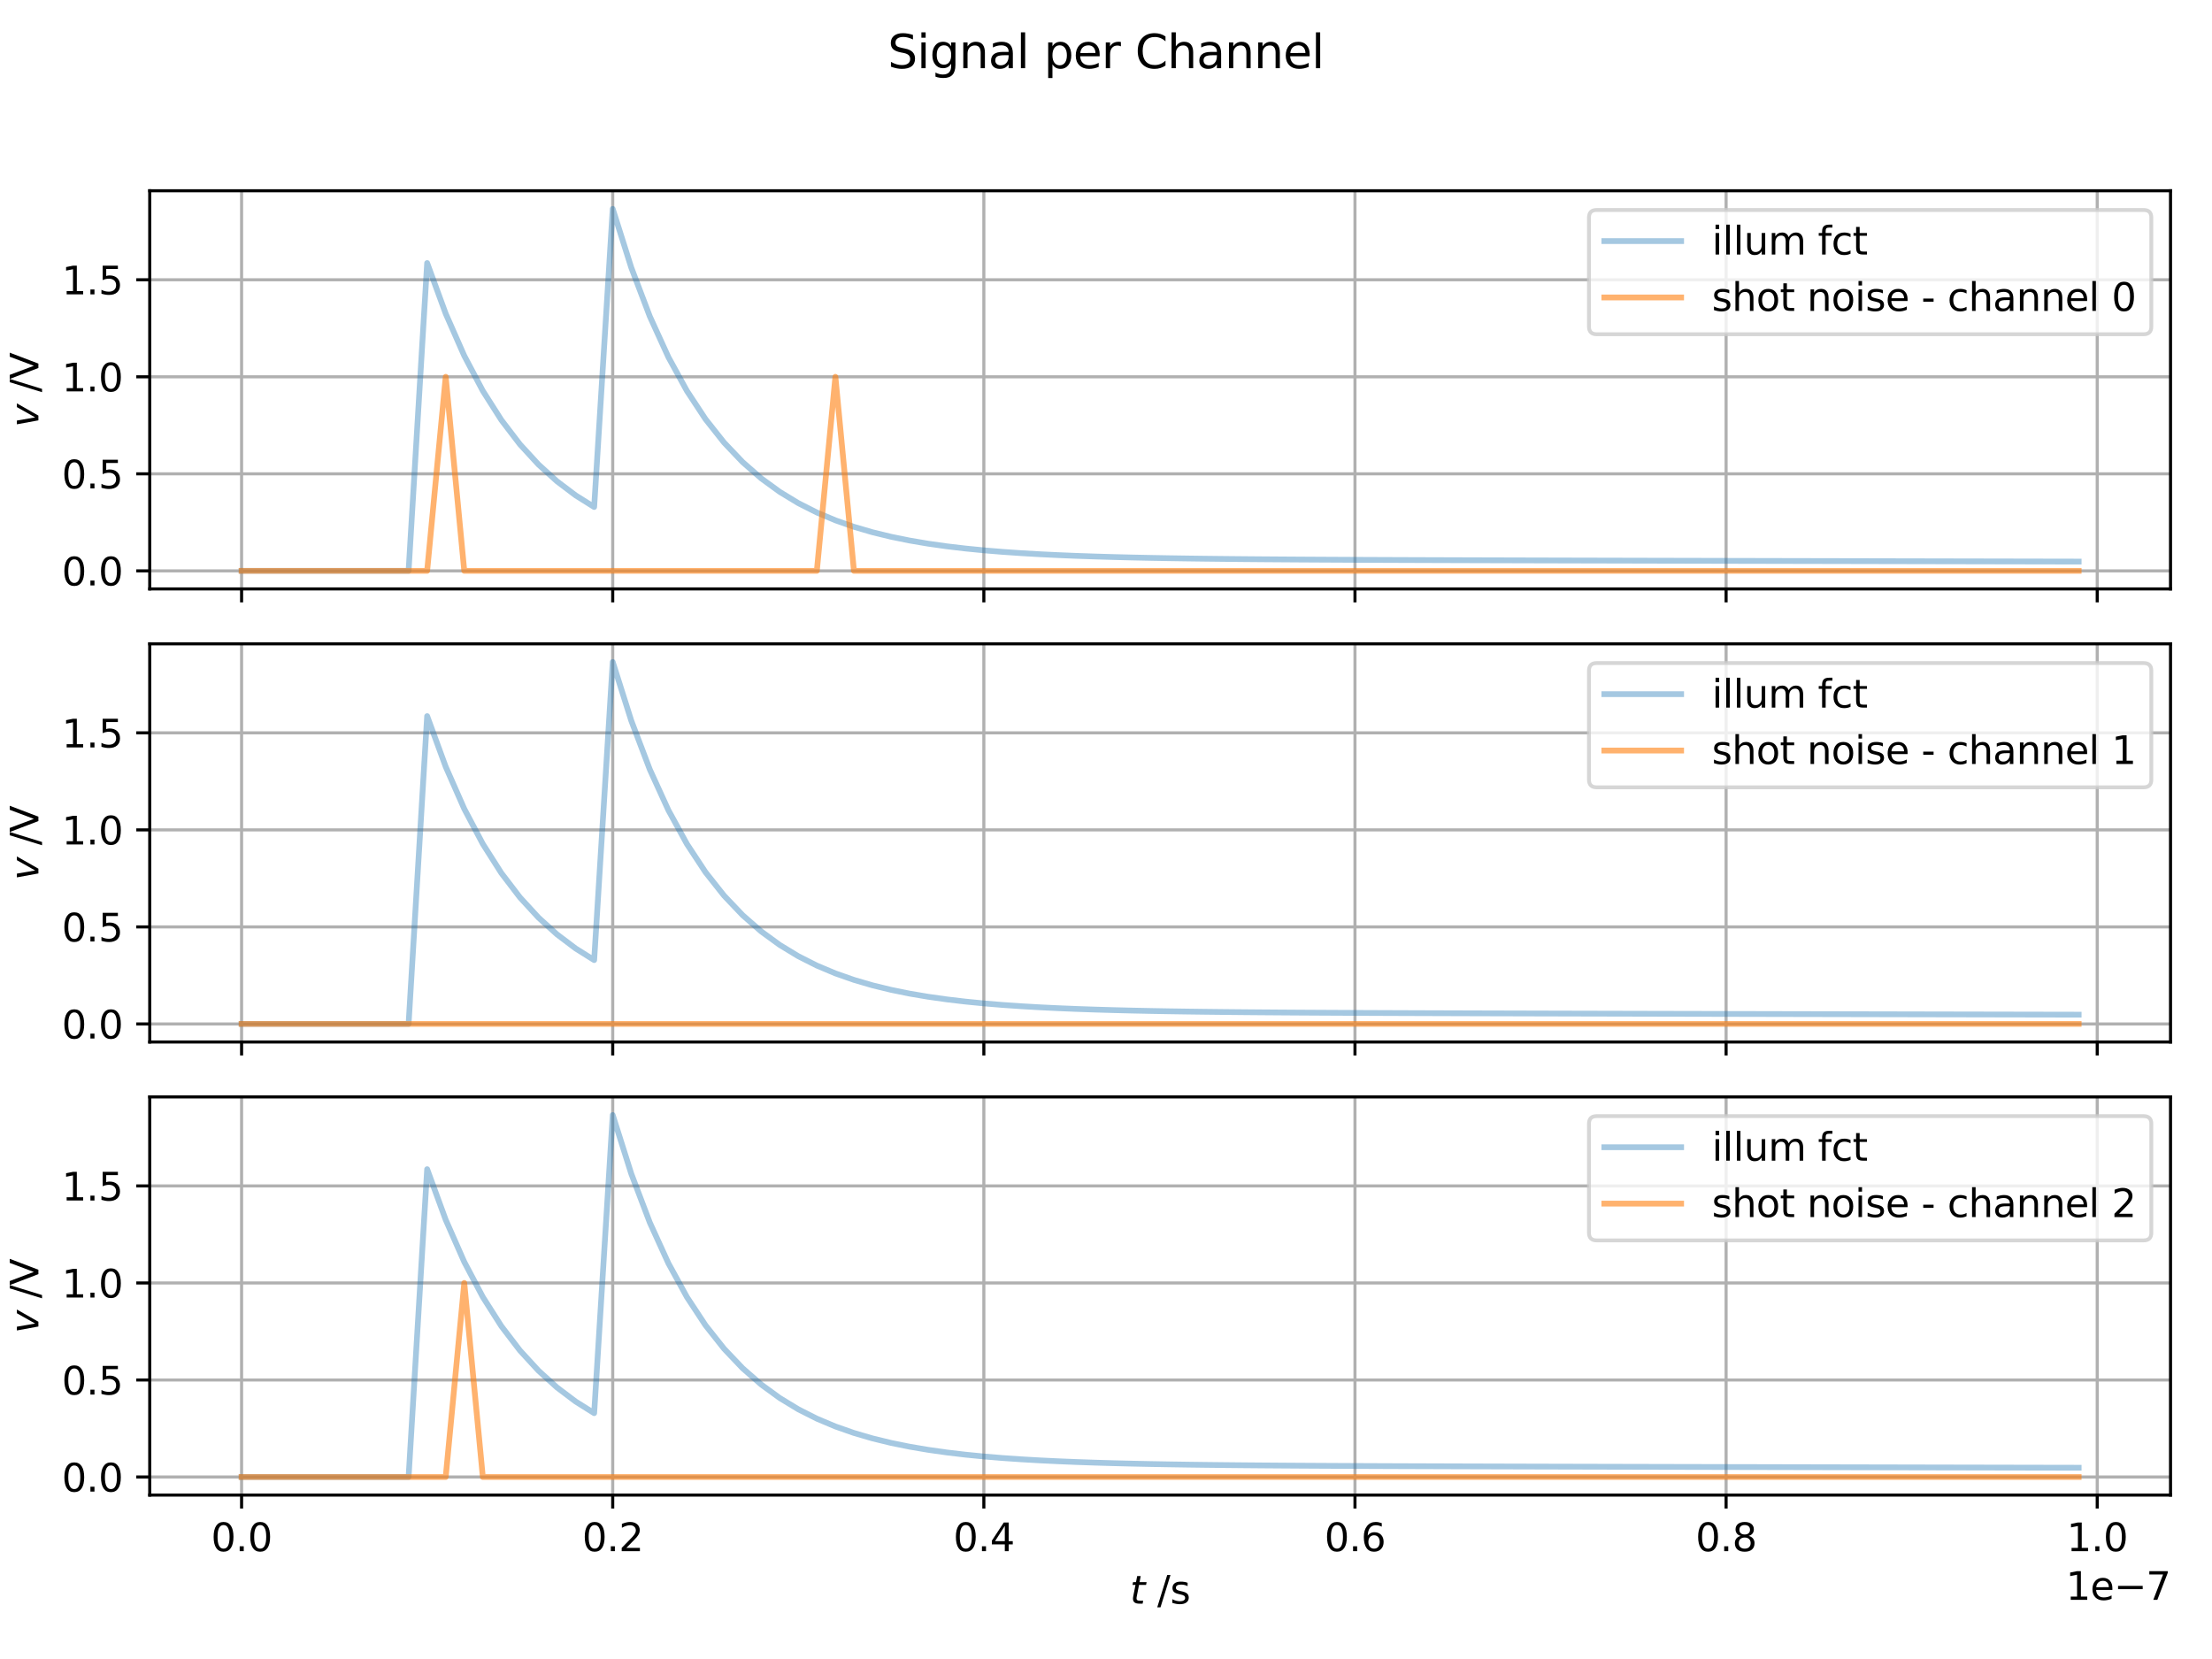 <?xml version="1.0" encoding="utf-8" standalone="no"?>
<!DOCTYPE svg PUBLIC "-//W3C//DTD SVG 1.1//EN"
  "http://www.w3.org/Graphics/SVG/1.1/DTD/svg11.dtd">
<svg xmlns:xlink="http://www.w3.org/1999/xlink" width="576pt" height="432pt" viewBox="0 0 576 432" xmlns="http://www.w3.org/2000/svg" version="1.1">
 <defs>
  <style type="text/css">*{stroke-linejoin: round; stroke-linecap: butt}</style>
 </defs>
 <g id="figure_1">
  <g id="patch_1">
   <path d="M 0 432 
L 576 432 
L 576 0 
L 0 0 
z
" style="fill: #ffffff"/>
  </g>
  <g id="axes_1">
   <g id="patch_2">
    <path d="M 38.99 153.36 
L 565.2 153.36 
L 565.2 49.68 
L 38.99 49.68 
z
" style="fill: #ffffff"/>
   </g>
   <g id="matplotlib.axis_1">
    <g id="xtick_1">
     <g id="line2d_1">
      <path d="M 62.909 153.36 
L 62.909 49.68 
" clip-path="url(#p14748fa3f5)" style="fill: none; stroke: #b0b0b0; stroke-width: 0.8; stroke-linecap: square"/>
     </g>
     <g id="line2d_2">
      <defs>
       <path id="m799979e252" d="M 0 0 
L 0 3.5 
" style="stroke: #000000; stroke-width: 0.8"/>
      </defs>
      <g>
       <use xlink:href="#m799979e252" x="62.909" y="153.36" style="stroke: #000000; stroke-width: 0.8"/>
      </g>
     </g>
    </g>
    <g id="xtick_2">
     <g id="line2d_3">
      <path d="M 159.55 153.36 
L 159.55 49.68 
" clip-path="url(#p14748fa3f5)" style="fill: none; stroke: #b0b0b0; stroke-width: 0.8; stroke-linecap: square"/>
     </g>
     <g id="line2d_4">
      <g>
       <use xlink:href="#m799979e252" x="159.55" y="153.36" style="stroke: #000000; stroke-width: 0.8"/>
      </g>
     </g>
    </g>
    <g id="xtick_3">
     <g id="line2d_5">
      <path d="M 256.191 153.36 
L 256.191 49.68 
" clip-path="url(#p14748fa3f5)" style="fill: none; stroke: #b0b0b0; stroke-width: 0.8; stroke-linecap: square"/>
     </g>
     <g id="line2d_6">
      <g>
       <use xlink:href="#m799979e252" x="256.191" y="153.36" style="stroke: #000000; stroke-width: 0.8"/>
      </g>
     </g>
    </g>
    <g id="xtick_4">
     <g id="line2d_7">
      <path d="M 352.832 153.36 
L 352.832 49.68 
" clip-path="url(#p14748fa3f5)" style="fill: none; stroke: #b0b0b0; stroke-width: 0.8; stroke-linecap: square"/>
     </g>
     <g id="line2d_8">
      <g>
       <use xlink:href="#m799979e252" x="352.832" y="153.36" style="stroke: #000000; stroke-width: 0.8"/>
      </g>
     </g>
    </g>
    <g id="xtick_5">
     <g id="line2d_9">
      <path d="M 449.472 153.36 
L 449.472 49.68 
" clip-path="url(#p14748fa3f5)" style="fill: none; stroke: #b0b0b0; stroke-width: 0.8; stroke-linecap: square"/>
     </g>
     <g id="line2d_10">
      <g>
       <use xlink:href="#m799979e252" x="449.472" y="153.36" style="stroke: #000000; stroke-width: 0.8"/>
      </g>
     </g>
    </g>
    <g id="xtick_6">
     <g id="line2d_11">
      <path d="M 546.113 153.36 
L 546.113 49.68 
" clip-path="url(#p14748fa3f5)" style="fill: none; stroke: #b0b0b0; stroke-width: 0.8; stroke-linecap: square"/>
     </g>
     <g id="line2d_12">
      <g>
       <use xlink:href="#m799979e252" x="546.113" y="153.36" style="stroke: #000000; stroke-width: 0.8"/>
      </g>
     </g>
    </g>
   </g>
   <g id="matplotlib.axis_2">
    <g id="ytick_1">
     <g id="line2d_13">
      <path d="M 38.99 148.647 
L 565.2 148.647 
" clip-path="url(#p14748fa3f5)" style="fill: none; stroke: #b0b0b0; stroke-width: 0.8; stroke-linecap: square"/>
     </g>
     <g id="line2d_14">
      <defs>
       <path id="m26597b02de" d="M 0 0 
L -3.5 0 
" style="stroke: #000000; stroke-width: 0.8"/>
      </defs>
      <g>
       <use xlink:href="#m26597b02de" x="38.99" y="148.647" style="stroke: #000000; stroke-width: 0.8"/>
      </g>
     </g>
     <g id="text_1">
      <!-- 0.0 -->
      <g transform="translate(16.087 152.446) scale(0.1 -0.1)">
       <defs>
        <path id="DejaVuSans-30" d="M 2034 4250 
Q 1547 4250 1301 3770 
Q 1056 3291 1056 2328 
Q 1056 1369 1301 889 
Q 1547 409 2034 409 
Q 2525 409 2770 889 
Q 3016 1369 3016 2328 
Q 3016 3291 2770 3770 
Q 2525 4250 2034 4250 
z
M 2034 4750 
Q 2819 4750 3233 4129 
Q 3647 3509 3647 2328 
Q 3647 1150 3233 529 
Q 2819 -91 2034 -91 
Q 1250 -91 836 529 
Q 422 1150 422 2328 
Q 422 3509 836 4129 
Q 1250 4750 2034 4750 
z
" transform="scale(0.016)"/>
        <path id="DejaVuSans-2e" d="M 684 794 
L 1344 794 
L 1344 0 
L 684 0 
L 684 794 
z
" transform="scale(0.016)"/>
       </defs>
       <use xlink:href="#DejaVuSans-30"/>
       <use xlink:href="#DejaVuSans-2e" x="63.623"/>
       <use xlink:href="#DejaVuSans-30" x="95.41"/>
      </g>
     </g>
    </g>
    <g id="ytick_2">
     <g id="line2d_15">
      <path d="M 38.99 123.383 
L 565.2 123.383 
" clip-path="url(#p14748fa3f5)" style="fill: none; stroke: #b0b0b0; stroke-width: 0.8; stroke-linecap: square"/>
     </g>
     <g id="line2d_16">
      <g>
       <use xlink:href="#m26597b02de" x="38.99" y="123.383" style="stroke: #000000; stroke-width: 0.8"/>
      </g>
     </g>
     <g id="text_2">
      <!-- 0.5 -->
      <g transform="translate(16.087 127.182) scale(0.1 -0.1)">
       <defs>
        <path id="DejaVuSans-35" d="M 691 4666 
L 3169 4666 
L 3169 4134 
L 1269 4134 
L 1269 2991 
Q 1406 3038 1543 3061 
Q 1681 3084 1819 3084 
Q 2600 3084 3056 2656 
Q 3513 2228 3513 1497 
Q 3513 744 3044 326 
Q 2575 -91 1722 -91 
Q 1428 -91 1123 -41 
Q 819 9 494 109 
L 494 744 
Q 775 591 1075 516 
Q 1375 441 1709 441 
Q 2250 441 2565 725 
Q 2881 1009 2881 1497 
Q 2881 1984 2565 2268 
Q 2250 2553 1709 2553 
Q 1456 2553 1204 2497 
Q 953 2441 691 2322 
L 691 4666 
z
" transform="scale(0.016)"/>
       </defs>
       <use xlink:href="#DejaVuSans-30"/>
       <use xlink:href="#DejaVuSans-2e" x="63.623"/>
       <use xlink:href="#DejaVuSans-35" x="95.41"/>
      </g>
     </g>
    </g>
    <g id="ytick_3">
     <g id="line2d_17">
      <path d="M 38.99 98.118 
L 565.2 98.118 
" clip-path="url(#p14748fa3f5)" style="fill: none; stroke: #b0b0b0; stroke-width: 0.8; stroke-linecap: square"/>
     </g>
     <g id="line2d_18">
      <g>
       <use xlink:href="#m26597b02de" x="38.99" y="98.118" style="stroke: #000000; stroke-width: 0.8"/>
      </g>
     </g>
     <g id="text_3">
      <!-- 1.0 -->
      <g transform="translate(16.087 101.917) scale(0.1 -0.1)">
       <defs>
        <path id="DejaVuSans-31" d="M 794 531 
L 1825 531 
L 1825 4091 
L 703 3866 
L 703 4441 
L 1819 4666 
L 2450 4666 
L 2450 531 
L 3481 531 
L 3481 0 
L 794 0 
L 794 531 
z
" transform="scale(0.016)"/>
       </defs>
       <use xlink:href="#DejaVuSans-31"/>
       <use xlink:href="#DejaVuSans-2e" x="63.623"/>
       <use xlink:href="#DejaVuSans-30" x="95.41"/>
      </g>
     </g>
    </g>
    <g id="ytick_4">
     <g id="line2d_19">
      <path d="M 38.99 72.853 
L 565.2 72.853 
" clip-path="url(#p14748fa3f5)" style="fill: none; stroke: #b0b0b0; stroke-width: 0.8; stroke-linecap: square"/>
     </g>
     <g id="line2d_20">
      <g>
       <use xlink:href="#m26597b02de" x="38.99" y="72.853" style="stroke: #000000; stroke-width: 0.8"/>
      </g>
     </g>
     <g id="text_4">
      <!-- 1.5 -->
      <g transform="translate(16.087 76.652) scale(0.1 -0.1)">
       <use xlink:href="#DejaVuSans-31"/>
       <use xlink:href="#DejaVuSans-2e" x="63.623"/>
       <use xlink:href="#DejaVuSans-35" x="95.41"/>
      </g>
     </g>
    </g>
    <g id="text_5">
     <!-- $v$ /V -->
     <g transform="translate(10.007 111.22) rotate(-90) scale(0.1 -0.1)">
      <defs>
       <path id="DejaVuSans-Oblique-76" d="M 459 3500 
L 1069 3500 
L 1581 525 
L 3256 3500 
L 3866 3500 
L 1875 0 
L 1100 0 
L 459 3500 
z
" transform="scale(0.016)"/>
       <path id="DejaVuSans-20" transform="scale(0.016)"/>
       <path id="DejaVuSans-2f" d="M 1625 4666 
L 2156 4666 
L 531 -594 
L 0 -594 
L 1625 4666 
z
" transform="scale(0.016)"/>
       <path id="DejaVuSans-56" d="M 1831 0 
L 50 4666 
L 709 4666 
L 2188 738 
L 3669 4666 
L 4325 4666 
L 2547 0 
L 1831 0 
z
" transform="scale(0.016)"/>
      </defs>
      <use xlink:href="#DejaVuSans-Oblique-76" transform="translate(0 0.094)"/>
      <use xlink:href="#DejaVuSans-20" transform="translate(59.18 0.094)"/>
      <use xlink:href="#DejaVuSans-2f" transform="translate(90.967 0.094)"/>
      <use xlink:href="#DejaVuSans-56" transform="translate(124.658 0.094)"/>
     </g>
    </g>
   </g>
   <g id="line2d_21">
    <path d="M 62.909 148.647 
L 67.741 148.647 
L 72.573 148.647 
L 77.405 148.647 
L 82.237 148.647 
L 87.069 148.647 
L 91.901 148.647 
L 96.733 148.647 
L 101.565 148.647 
L 106.397 148.647 
L 111.229 68.491 
L 116.061 81.676 
L 120.893 92.647 
L 125.725 101.778 
L 130.557 109.376 
L 135.389 115.7 
L 140.221 120.962 
L 145.053 125.342 
L 149.885 128.988 
L 154.718 132.023 
L 159.55 54.393 
L 164.382 69.68 
L 169.214 82.403 
L 174.046 92.991 
L 178.878 101.803 
L 183.71 109.138 
L 188.542 115.243 
L 193.374 120.325 
L 198.206 124.556 
L 203.038 128.078 
L 207.87 131.011 
L 212.702 133.454 
L 217.534 135.488 
L 222.366 137.183 
L 227.198 138.596 
L 232.03 139.773 
L 236.862 140.754 
L 241.694 141.573 
L 246.526 142.256 
L 251.358 142.826 
L 256.191 143.303 
L 261.023 143.702 
L 265.855 144.035 
L 270.687 144.315 
L 275.519 144.549 
L 280.351 144.746 
L 285.183 144.912 
L 290.015 145.052 
L 294.847 145.171 
L 299.679 145.271 
L 304.511 145.356 
L 309.343 145.429 
L 314.175 145.492 
L 319.007 145.546 
L 323.839 145.593 
L 328.671 145.634 
L 333.503 145.669 
L 338.335 145.701 
L 343.167 145.729 
L 347.999 145.754 
L 352.832 145.777 
L 357.664 145.798 
L 362.496 145.817 
L 367.328 145.835 
L 372.16 145.851 
L 376.992 145.867 
L 381.824 145.882 
L 386.656 145.896 
L 391.488 145.909 
L 396.32 145.922 
L 401.152 145.935 
L 405.984 145.947 
L 410.816 145.959 
L 415.648 145.97 
L 420.48 145.982 
L 425.312 145.993 
L 430.144 146.004 
L 434.976 146.015 
L 439.808 146.025 
L 444.64 146.036 
L 449.472 146.047 
L 454.305 146.057 
L 459.137 146.067 
L 463.969 146.078 
L 468.801 146.088 
L 473.633 146.098 
L 478.465 146.108 
L 483.297 146.118 
L 488.129 146.128 
L 492.961 146.138 
L 497.793 146.148 
L 502.625 146.158 
L 507.457 146.168 
L 512.289 146.177 
L 517.121 146.187 
L 521.953 146.197 
L 526.785 146.206 
L 531.617 146.216 
L 536.449 146.225 
L 541.281 146.235 
" clip-path="url(#p14748fa3f5)" style="fill: none; stroke: #1f77b4; stroke-opacity: 0.4; stroke-width: 1.5; stroke-linecap: square"/>
   </g>
   <g id="line2d_22">
    <path d="M 62.909 148.647 
L 67.741 148.647 
L 72.573 148.647 
L 77.405 148.647 
L 82.237 148.647 
L 87.069 148.647 
L 91.901 148.647 
L 96.733 148.647 
L 101.565 148.647 
L 106.397 148.647 
L 111.229 148.647 
L 116.061 98.118 
L 120.893 148.647 
L 125.725 148.647 
L 130.557 148.647 
L 135.389 148.647 
L 140.221 148.647 
L 145.053 148.647 
L 149.885 148.647 
L 154.718 148.647 
L 159.55 148.647 
L 164.382 148.647 
L 169.214 148.647 
L 174.046 148.647 
L 178.878 148.647 
L 183.71 148.647 
L 188.542 148.647 
L 193.374 148.647 
L 198.206 148.647 
L 203.038 148.647 
L 207.87 148.647 
L 212.702 148.647 
L 217.534 98.118 
L 222.366 148.647 
L 227.198 148.647 
L 232.03 148.647 
L 236.862 148.647 
L 241.694 148.647 
L 246.526 148.647 
L 251.358 148.647 
L 256.191 148.647 
L 261.023 148.647 
L 265.855 148.647 
L 270.687 148.647 
L 275.519 148.647 
L 280.351 148.647 
L 285.183 148.647 
L 290.015 148.647 
L 294.847 148.647 
L 299.679 148.647 
L 304.511 148.647 
L 309.343 148.647 
L 314.175 148.647 
L 319.007 148.647 
L 323.839 148.647 
L 328.671 148.647 
L 333.503 148.647 
L 338.335 148.647 
L 343.167 148.647 
L 347.999 148.647 
L 352.832 148.647 
L 357.664 148.647 
L 362.496 148.647 
L 367.328 148.647 
L 372.16 148.647 
L 376.992 148.647 
L 381.824 148.647 
L 386.656 148.647 
L 391.488 148.647 
L 396.32 148.647 
L 401.152 148.647 
L 405.984 148.647 
L 410.816 148.647 
L 415.648 148.647 
L 420.48 148.647 
L 425.312 148.647 
L 430.144 148.647 
L 434.976 148.647 
L 439.808 148.647 
L 444.64 148.647 
L 449.472 148.647 
L 454.305 148.647 
L 459.137 148.647 
L 463.969 148.647 
L 468.801 148.647 
L 473.633 148.647 
L 478.465 148.647 
L 483.297 148.647 
L 488.129 148.647 
L 492.961 148.647 
L 497.793 148.647 
L 502.625 148.647 
L 507.457 148.647 
L 512.289 148.647 
L 517.121 148.647 
L 521.953 148.647 
L 526.785 148.647 
L 531.617 148.647 
L 536.449 148.647 
L 541.281 148.647 
" clip-path="url(#p14748fa3f5)" style="fill: none; stroke: #ff7f0e; stroke-opacity: 0.6; stroke-width: 1.5; stroke-linecap: square"/>
   </g>
   <g id="patch_3">
    <path d="M 38.99 153.36 
L 38.99 49.68 
" style="fill: none; stroke: #000000; stroke-width: 0.8; stroke-linejoin: miter; stroke-linecap: square"/>
   </g>
   <g id="patch_4">
    <path d="M 565.2 153.36 
L 565.2 49.68 
" style="fill: none; stroke: #000000; stroke-width: 0.8; stroke-linejoin: miter; stroke-linecap: square"/>
   </g>
   <g id="patch_5">
    <path d="M 38.99 153.36 
L 565.2 153.36 
" style="fill: none; stroke: #000000; stroke-width: 0.8; stroke-linejoin: miter; stroke-linecap: square"/>
   </g>
   <g id="patch_6">
    <path d="M 38.99 49.68 
L 565.2 49.68 
" style="fill: none; stroke: #000000; stroke-width: 0.8; stroke-linejoin: miter; stroke-linecap: square"/>
   </g>
   <g id="legend_1">
    <g id="patch_7">
     <path d="M 415.764 87.036 
L 558.2 87.036 
Q 560.2 87.036 560.2 85.036 
L 560.2 56.68 
Q 560.2 54.68 558.2 54.68 
L 415.764 54.68 
Q 413.764 54.68 413.764 56.68 
L 413.764 85.036 
Q 413.764 87.036 415.764 87.036 
z
" style="fill: #ffffff; opacity: 0.8; stroke: #cccccc; stroke-linejoin: miter"/>
    </g>
    <g id="line2d_23">
     <path d="M 417.764 62.778 
L 427.764 62.778 
L 437.764 62.778 
" style="fill: none; stroke: #1f77b4; stroke-opacity: 0.4; stroke-width: 1.5; stroke-linecap: square"/>
    </g>
    <g id="text_6">
     <!-- illum fct -->
     <g transform="translate(445.764 66.278) scale(0.1 -0.1)">
      <defs>
       <path id="DejaVuSans-69" d="M 603 3500 
L 1178 3500 
L 1178 0 
L 603 0 
L 603 3500 
z
M 603 4863 
L 1178 4863 
L 1178 4134 
L 603 4134 
L 603 4863 
z
" transform="scale(0.016)"/>
       <path id="DejaVuSans-6c" d="M 603 4863 
L 1178 4863 
L 1178 0 
L 603 0 
L 603 4863 
z
" transform="scale(0.016)"/>
       <path id="DejaVuSans-75" d="M 544 1381 
L 544 3500 
L 1119 3500 
L 1119 1403 
Q 1119 906 1312 657 
Q 1506 409 1894 409 
Q 2359 409 2629 706 
Q 2900 1003 2900 1516 
L 2900 3500 
L 3475 3500 
L 3475 0 
L 2900 0 
L 2900 538 
Q 2691 219 2414 64 
Q 2138 -91 1772 -91 
Q 1169 -91 856 284 
Q 544 659 544 1381 
z
M 1991 3584 
L 1991 3584 
z
" transform="scale(0.016)"/>
       <path id="DejaVuSans-6d" d="M 3328 2828 
Q 3544 3216 3844 3400 
Q 4144 3584 4550 3584 
Q 5097 3584 5394 3201 
Q 5691 2819 5691 2113 
L 5691 0 
L 5113 0 
L 5113 2094 
Q 5113 2597 4934 2840 
Q 4756 3084 4391 3084 
Q 3944 3084 3684 2787 
Q 3425 2491 3425 1978 
L 3425 0 
L 2847 0 
L 2847 2094 
Q 2847 2600 2669 2842 
Q 2491 3084 2119 3084 
Q 1678 3084 1418 2786 
Q 1159 2488 1159 1978 
L 1159 0 
L 581 0 
L 581 3500 
L 1159 3500 
L 1159 2956 
Q 1356 3278 1631 3431 
Q 1906 3584 2284 3584 
Q 2666 3584 2933 3390 
Q 3200 3197 3328 2828 
z
" transform="scale(0.016)"/>
       <path id="DejaVuSans-66" d="M 2375 4863 
L 2375 4384 
L 1825 4384 
Q 1516 4384 1395 4259 
Q 1275 4134 1275 3809 
L 1275 3500 
L 2222 3500 
L 2222 3053 
L 1275 3053 
L 1275 0 
L 697 0 
L 697 3053 
L 147 3053 
L 147 3500 
L 697 3500 
L 697 3744 
Q 697 4328 969 4595 
Q 1241 4863 1831 4863 
L 2375 4863 
z
" transform="scale(0.016)"/>
       <path id="DejaVuSans-63" d="M 3122 3366 
L 3122 2828 
Q 2878 2963 2633 3030 
Q 2388 3097 2138 3097 
Q 1578 3097 1268 2742 
Q 959 2388 959 1747 
Q 959 1106 1268 751 
Q 1578 397 2138 397 
Q 2388 397 2633 464 
Q 2878 531 3122 666 
L 3122 134 
Q 2881 22 2623 -34 
Q 2366 -91 2075 -91 
Q 1284 -91 818 406 
Q 353 903 353 1747 
Q 353 2603 823 3093 
Q 1294 3584 2113 3584 
Q 2378 3584 2631 3529 
Q 2884 3475 3122 3366 
z
" transform="scale(0.016)"/>
       <path id="DejaVuSans-74" d="M 1172 4494 
L 1172 3500 
L 2356 3500 
L 2356 3053 
L 1172 3053 
L 1172 1153 
Q 1172 725 1289 603 
Q 1406 481 1766 481 
L 2356 481 
L 2356 0 
L 1766 0 
Q 1100 0 847 248 
Q 594 497 594 1153 
L 594 3053 
L 172 3053 
L 172 3500 
L 594 3500 
L 594 4494 
L 1172 4494 
z
" transform="scale(0.016)"/>
      </defs>
      <use xlink:href="#DejaVuSans-69"/>
      <use xlink:href="#DejaVuSans-6c" x="27.783"/>
      <use xlink:href="#DejaVuSans-6c" x="55.566"/>
      <use xlink:href="#DejaVuSans-75" x="83.35"/>
      <use xlink:href="#DejaVuSans-6d" x="146.729"/>
      <use xlink:href="#DejaVuSans-20" x="244.141"/>
      <use xlink:href="#DejaVuSans-66" x="275.928"/>
      <use xlink:href="#DejaVuSans-63" x="311.133"/>
      <use xlink:href="#DejaVuSans-74" x="366.113"/>
     </g>
    </g>
    <g id="line2d_24">
     <path d="M 417.764 77.457 
L 427.764 77.457 
L 437.764 77.457 
" style="fill: none; stroke: #ff7f0e; stroke-opacity: 0.6; stroke-width: 1.5; stroke-linecap: square"/>
    </g>
    <g id="text_7">
     <!-- shot noise - channel 0 -->
     <g transform="translate(445.764 80.957) scale(0.1 -0.1)">
      <defs>
       <path id="DejaVuSans-73" d="M 2834 3397 
L 2834 2853 
Q 2591 2978 2328 3040 
Q 2066 3103 1784 3103 
Q 1356 3103 1142 2972 
Q 928 2841 928 2578 
Q 928 2378 1081 2264 
Q 1234 2150 1697 2047 
L 1894 2003 
Q 2506 1872 2764 1633 
Q 3022 1394 3022 966 
Q 3022 478 2636 193 
Q 2250 -91 1575 -91 
Q 1294 -91 989 -36 
Q 684 19 347 128 
L 347 722 
Q 666 556 975 473 
Q 1284 391 1588 391 
Q 1994 391 2212 530 
Q 2431 669 2431 922 
Q 2431 1156 2273 1281 
Q 2116 1406 1581 1522 
L 1381 1569 
Q 847 1681 609 1914 
Q 372 2147 372 2553 
Q 372 3047 722 3315 
Q 1072 3584 1716 3584 
Q 2034 3584 2315 3537 
Q 2597 3491 2834 3397 
z
" transform="scale(0.016)"/>
       <path id="DejaVuSans-68" d="M 3513 2113 
L 3513 0 
L 2938 0 
L 2938 2094 
Q 2938 2591 2744 2837 
Q 2550 3084 2163 3084 
Q 1697 3084 1428 2787 
Q 1159 2491 1159 1978 
L 1159 0 
L 581 0 
L 581 4863 
L 1159 4863 
L 1159 2956 
Q 1366 3272 1645 3428 
Q 1925 3584 2291 3584 
Q 2894 3584 3203 3211 
Q 3513 2838 3513 2113 
z
" transform="scale(0.016)"/>
       <path id="DejaVuSans-6f" d="M 1959 3097 
Q 1497 3097 1228 2736 
Q 959 2375 959 1747 
Q 959 1119 1226 758 
Q 1494 397 1959 397 
Q 2419 397 2687 759 
Q 2956 1122 2956 1747 
Q 2956 2369 2687 2733 
Q 2419 3097 1959 3097 
z
M 1959 3584 
Q 2709 3584 3137 3096 
Q 3566 2609 3566 1747 
Q 3566 888 3137 398 
Q 2709 -91 1959 -91 
Q 1206 -91 779 398 
Q 353 888 353 1747 
Q 353 2609 779 3096 
Q 1206 3584 1959 3584 
z
" transform="scale(0.016)"/>
       <path id="DejaVuSans-6e" d="M 3513 2113 
L 3513 0 
L 2938 0 
L 2938 2094 
Q 2938 2591 2744 2837 
Q 2550 3084 2163 3084 
Q 1697 3084 1428 2787 
Q 1159 2491 1159 1978 
L 1159 0 
L 581 0 
L 581 3500 
L 1159 3500 
L 1159 2956 
Q 1366 3272 1645 3428 
Q 1925 3584 2291 3584 
Q 2894 3584 3203 3211 
Q 3513 2838 3513 2113 
z
" transform="scale(0.016)"/>
       <path id="DejaVuSans-65" d="M 3597 1894 
L 3597 1613 
L 953 1613 
Q 991 1019 1311 708 
Q 1631 397 2203 397 
Q 2534 397 2845 478 
Q 3156 559 3463 722 
L 3463 178 
Q 3153 47 2828 -22 
Q 2503 -91 2169 -91 
Q 1331 -91 842 396 
Q 353 884 353 1716 
Q 353 2575 817 3079 
Q 1281 3584 2069 3584 
Q 2775 3584 3186 3129 
Q 3597 2675 3597 1894 
z
M 3022 2063 
Q 3016 2534 2758 2815 
Q 2500 3097 2075 3097 
Q 1594 3097 1305 2825 
Q 1016 2553 972 2059 
L 3022 2063 
z
" transform="scale(0.016)"/>
       <path id="DejaVuSans-2d" d="M 313 2009 
L 1997 2009 
L 1997 1497 
L 313 1497 
L 313 2009 
z
" transform="scale(0.016)"/>
       <path id="DejaVuSans-61" d="M 2194 1759 
Q 1497 1759 1228 1600 
Q 959 1441 959 1056 
Q 959 750 1161 570 
Q 1363 391 1709 391 
Q 2188 391 2477 730 
Q 2766 1069 2766 1631 
L 2766 1759 
L 2194 1759 
z
M 3341 1997 
L 3341 0 
L 2766 0 
L 2766 531 
Q 2569 213 2275 61 
Q 1981 -91 1556 -91 
Q 1019 -91 701 211 
Q 384 513 384 1019 
Q 384 1609 779 1909 
Q 1175 2209 1959 2209 
L 2766 2209 
L 2766 2266 
Q 2766 2663 2505 2880 
Q 2244 3097 1772 3097 
Q 1472 3097 1187 3025 
Q 903 2953 641 2809 
L 641 3341 
Q 956 3463 1253 3523 
Q 1550 3584 1831 3584 
Q 2591 3584 2966 3190 
Q 3341 2797 3341 1997 
z
" transform="scale(0.016)"/>
      </defs>
      <use xlink:href="#DejaVuSans-73"/>
      <use xlink:href="#DejaVuSans-68" x="52.1"/>
      <use xlink:href="#DejaVuSans-6f" x="115.479"/>
      <use xlink:href="#DejaVuSans-74" x="176.66"/>
      <use xlink:href="#DejaVuSans-20" x="215.869"/>
      <use xlink:href="#DejaVuSans-6e" x="247.656"/>
      <use xlink:href="#DejaVuSans-6f" x="311.035"/>
      <use xlink:href="#DejaVuSans-69" x="372.217"/>
      <use xlink:href="#DejaVuSans-73" x="400"/>
      <use xlink:href="#DejaVuSans-65" x="452.1"/>
      <use xlink:href="#DejaVuSans-20" x="513.623"/>
      <use xlink:href="#DejaVuSans-2d" x="545.41"/>
      <use xlink:href="#DejaVuSans-20" x="581.494"/>
      <use xlink:href="#DejaVuSans-63" x="613.281"/>
      <use xlink:href="#DejaVuSans-68" x="668.262"/>
      <use xlink:href="#DejaVuSans-61" x="731.641"/>
      <use xlink:href="#DejaVuSans-6e" x="792.92"/>
      <use xlink:href="#DejaVuSans-6e" x="856.299"/>
      <use xlink:href="#DejaVuSans-65" x="919.678"/>
      <use xlink:href="#DejaVuSans-6c" x="981.201"/>
      <use xlink:href="#DejaVuSans-20" x="1008.984"/>
      <use xlink:href="#DejaVuSans-30" x="1040.771"/>
     </g>
    </g>
   </g>
  </g>
  <g id="axes_2">
   <g id="patch_8">
    <path d="M 38.99 271.34 
L 565.2 271.34 
L 565.2 167.66 
L 38.99 167.66 
z
" style="fill: #ffffff"/>
   </g>
   <g id="matplotlib.axis_3">
    <g id="xtick_7">
     <g id="line2d_25">
      <path d="M 62.909 271.34 
L 62.909 167.66 
" clip-path="url(#pa50f684e50)" style="fill: none; stroke: #b0b0b0; stroke-width: 0.8; stroke-linecap: square"/>
     </g>
     <g id="line2d_26">
      <g>
       <use xlink:href="#m799979e252" x="62.909" y="271.34" style="stroke: #000000; stroke-width: 0.8"/>
      </g>
     </g>
    </g>
    <g id="xtick_8">
     <g id="line2d_27">
      <path d="M 159.55 271.34 
L 159.55 167.66 
" clip-path="url(#pa50f684e50)" style="fill: none; stroke: #b0b0b0; stroke-width: 0.8; stroke-linecap: square"/>
     </g>
     <g id="line2d_28">
      <g>
       <use xlink:href="#m799979e252" x="159.55" y="271.34" style="stroke: #000000; stroke-width: 0.8"/>
      </g>
     </g>
    </g>
    <g id="xtick_9">
     <g id="line2d_29">
      <path d="M 256.191 271.34 
L 256.191 167.66 
" clip-path="url(#pa50f684e50)" style="fill: none; stroke: #b0b0b0; stroke-width: 0.8; stroke-linecap: square"/>
     </g>
     <g id="line2d_30">
      <g>
       <use xlink:href="#m799979e252" x="256.191" y="271.34" style="stroke: #000000; stroke-width: 0.8"/>
      </g>
     </g>
    </g>
    <g id="xtick_10">
     <g id="line2d_31">
      <path d="M 352.832 271.34 
L 352.832 167.66 
" clip-path="url(#pa50f684e50)" style="fill: none; stroke: #b0b0b0; stroke-width: 0.8; stroke-linecap: square"/>
     </g>
     <g id="line2d_32">
      <g>
       <use xlink:href="#m799979e252" x="352.832" y="271.34" style="stroke: #000000; stroke-width: 0.8"/>
      </g>
     </g>
    </g>
    <g id="xtick_11">
     <g id="line2d_33">
      <path d="M 449.472 271.34 
L 449.472 167.66 
" clip-path="url(#pa50f684e50)" style="fill: none; stroke: #b0b0b0; stroke-width: 0.8; stroke-linecap: square"/>
     </g>
     <g id="line2d_34">
      <g>
       <use xlink:href="#m799979e252" x="449.472" y="271.34" style="stroke: #000000; stroke-width: 0.8"/>
      </g>
     </g>
    </g>
    <g id="xtick_12">
     <g id="line2d_35">
      <path d="M 546.113 271.34 
L 546.113 167.66 
" clip-path="url(#pa50f684e50)" style="fill: none; stroke: #b0b0b0; stroke-width: 0.8; stroke-linecap: square"/>
     </g>
     <g id="line2d_36">
      <g>
       <use xlink:href="#m799979e252" x="546.113" y="271.34" style="stroke: #000000; stroke-width: 0.8"/>
      </g>
     </g>
    </g>
   </g>
   <g id="matplotlib.axis_4">
    <g id="ytick_5">
     <g id="line2d_37">
      <path d="M 38.99 266.627 
L 565.2 266.627 
" clip-path="url(#pa50f684e50)" style="fill: none; stroke: #b0b0b0; stroke-width: 0.8; stroke-linecap: square"/>
     </g>
     <g id="line2d_38">
      <g>
       <use xlink:href="#m26597b02de" x="38.99" y="266.627" style="stroke: #000000; stroke-width: 0.8"/>
      </g>
     </g>
     <g id="text_8">
      <!-- 0.0 -->
      <g transform="translate(16.087 270.426) scale(0.1 -0.1)">
       <use xlink:href="#DejaVuSans-30"/>
       <use xlink:href="#DejaVuSans-2e" x="63.623"/>
       <use xlink:href="#DejaVuSans-30" x="95.41"/>
      </g>
     </g>
    </g>
    <g id="ytick_6">
     <g id="line2d_39">
      <path d="M 38.99 241.363 
L 565.2 241.363 
" clip-path="url(#pa50f684e50)" style="fill: none; stroke: #b0b0b0; stroke-width: 0.8; stroke-linecap: square"/>
     </g>
     <g id="line2d_40">
      <g>
       <use xlink:href="#m26597b02de" x="38.99" y="241.363" style="stroke: #000000; stroke-width: 0.8"/>
      </g>
     </g>
     <g id="text_9">
      <!-- 0.5 -->
      <g transform="translate(16.087 245.162) scale(0.1 -0.1)">
       <use xlink:href="#DejaVuSans-30"/>
       <use xlink:href="#DejaVuSans-2e" x="63.623"/>
       <use xlink:href="#DejaVuSans-35" x="95.41"/>
      </g>
     </g>
    </g>
    <g id="ytick_7">
     <g id="line2d_41">
      <path d="M 38.99 216.098 
L 565.2 216.098 
" clip-path="url(#pa50f684e50)" style="fill: none; stroke: #b0b0b0; stroke-width: 0.8; stroke-linecap: square"/>
     </g>
     <g id="line2d_42">
      <g>
       <use xlink:href="#m26597b02de" x="38.99" y="216.098" style="stroke: #000000; stroke-width: 0.8"/>
      </g>
     </g>
     <g id="text_10">
      <!-- 1.0 -->
      <g transform="translate(16.087 219.897) scale(0.1 -0.1)">
       <use xlink:href="#DejaVuSans-31"/>
       <use xlink:href="#DejaVuSans-2e" x="63.623"/>
       <use xlink:href="#DejaVuSans-30" x="95.41"/>
      </g>
     </g>
    </g>
    <g id="ytick_8">
     <g id="line2d_43">
      <path d="M 38.99 190.833 
L 565.2 190.833 
" clip-path="url(#pa50f684e50)" style="fill: none; stroke: #b0b0b0; stroke-width: 0.8; stroke-linecap: square"/>
     </g>
     <g id="line2d_44">
      <g>
       <use xlink:href="#m26597b02de" x="38.99" y="190.833" style="stroke: #000000; stroke-width: 0.8"/>
      </g>
     </g>
     <g id="text_11">
      <!-- 1.5 -->
      <g transform="translate(16.087 194.632) scale(0.1 -0.1)">
       <use xlink:href="#DejaVuSans-31"/>
       <use xlink:href="#DejaVuSans-2e" x="63.623"/>
       <use xlink:href="#DejaVuSans-35" x="95.41"/>
      </g>
     </g>
    </g>
    <g id="text_12">
     <!-- $v$ /V -->
     <g transform="translate(10.007 229.2) rotate(-90) scale(0.1 -0.1)">
      <use xlink:href="#DejaVuSans-Oblique-76" transform="translate(0 0.094)"/>
      <use xlink:href="#DejaVuSans-20" transform="translate(59.18 0.094)"/>
      <use xlink:href="#DejaVuSans-2f" transform="translate(90.967 0.094)"/>
      <use xlink:href="#DejaVuSans-56" transform="translate(124.658 0.094)"/>
     </g>
    </g>
   </g>
   <g id="line2d_45">
    <path d="M 62.909 266.627 
L 67.741 266.627 
L 72.573 266.627 
L 77.405 266.627 
L 82.237 266.627 
L 87.069 266.627 
L 91.901 266.627 
L 96.733 266.627 
L 101.565 266.627 
L 106.397 266.627 
L 111.229 186.471 
L 116.061 199.656 
L 120.893 210.627 
L 125.725 219.758 
L 130.557 227.356 
L 135.389 233.68 
L 140.221 238.942 
L 145.053 243.322 
L 149.885 246.968 
L 154.718 250.003 
L 159.55 172.373 
L 164.382 187.66 
L 169.214 200.383 
L 174.046 210.971 
L 178.878 219.783 
L 183.71 227.118 
L 188.542 233.223 
L 193.374 238.305 
L 198.206 242.536 
L 203.038 246.058 
L 207.87 248.991 
L 212.702 251.434 
L 217.534 253.468 
L 222.366 255.163 
L 227.198 256.576 
L 232.03 257.753 
L 236.862 258.734 
L 241.694 259.553 
L 246.526 260.236 
L 251.358 260.806 
L 256.191 261.283 
L 261.023 261.682 
L 265.855 262.015 
L 270.687 262.295 
L 275.519 262.529 
L 280.351 262.726 
L 285.183 262.892 
L 290.015 263.032 
L 294.847 263.151 
L 299.679 263.251 
L 304.511 263.336 
L 309.343 263.409 
L 314.175 263.472 
L 319.007 263.526 
L 323.839 263.573 
L 328.671 263.614 
L 333.503 263.649 
L 338.335 263.681 
L 343.167 263.709 
L 347.999 263.734 
L 352.832 263.757 
L 357.664 263.778 
L 362.496 263.797 
L 367.328 263.815 
L 372.16 263.831 
L 376.992 263.847 
L 381.824 263.862 
L 386.656 263.876 
L 391.488 263.889 
L 396.32 263.902 
L 401.152 263.915 
L 405.984 263.927 
L 410.816 263.939 
L 415.648 263.95 
L 420.48 263.962 
L 425.312 263.973 
L 430.144 263.984 
L 434.976 263.995 
L 439.808 264.005 
L 444.64 264.016 
L 449.472 264.027 
L 454.305 264.037 
L 459.137 264.047 
L 463.969 264.058 
L 468.801 264.068 
L 473.633 264.078 
L 478.465 264.088 
L 483.297 264.098 
L 488.129 264.108 
L 492.961 264.118 
L 497.793 264.128 
L 502.625 264.138 
L 507.457 264.148 
L 512.289 264.157 
L 517.121 264.167 
L 521.953 264.177 
L 526.785 264.186 
L 531.617 264.196 
L 536.449 264.205 
L 541.281 264.215 
" clip-path="url(#pa50f684e50)" style="fill: none; stroke: #1f77b4; stroke-opacity: 0.4; stroke-width: 1.5; stroke-linecap: square"/>
   </g>
   <g id="line2d_46">
    <path d="M 62.909 266.627 
L 67.741 266.627 
L 72.573 266.627 
L 77.405 266.627 
L 82.237 266.627 
L 87.069 266.627 
L 91.901 266.627 
L 96.733 266.627 
L 101.565 266.627 
L 106.397 266.627 
L 111.229 266.627 
L 116.061 266.627 
L 120.893 266.627 
L 125.725 266.627 
L 130.557 266.627 
L 135.389 266.627 
L 140.221 266.627 
L 145.053 266.627 
L 149.885 266.627 
L 154.718 266.627 
L 159.55 266.627 
L 164.382 266.627 
L 169.214 266.627 
L 174.046 266.627 
L 178.878 266.627 
L 183.71 266.627 
L 188.542 266.627 
L 193.374 266.627 
L 198.206 266.627 
L 203.038 266.627 
L 207.87 266.627 
L 212.702 266.627 
L 217.534 266.627 
L 222.366 266.627 
L 227.198 266.627 
L 232.03 266.627 
L 236.862 266.627 
L 241.694 266.627 
L 246.526 266.627 
L 251.358 266.627 
L 256.191 266.627 
L 261.023 266.627 
L 265.855 266.627 
L 270.687 266.627 
L 275.519 266.627 
L 280.351 266.627 
L 285.183 266.627 
L 290.015 266.627 
L 294.847 266.627 
L 299.679 266.627 
L 304.511 266.627 
L 309.343 266.627 
L 314.175 266.627 
L 319.007 266.627 
L 323.839 266.627 
L 328.671 266.627 
L 333.503 266.627 
L 338.335 266.627 
L 343.167 266.627 
L 347.999 266.627 
L 352.832 266.627 
L 357.664 266.627 
L 362.496 266.627 
L 367.328 266.627 
L 372.16 266.627 
L 376.992 266.627 
L 381.824 266.627 
L 386.656 266.627 
L 391.488 266.627 
L 396.32 266.627 
L 401.152 266.627 
L 405.984 266.627 
L 410.816 266.627 
L 415.648 266.627 
L 420.48 266.627 
L 425.312 266.627 
L 430.144 266.627 
L 434.976 266.627 
L 439.808 266.627 
L 444.64 266.627 
L 449.472 266.627 
L 454.305 266.627 
L 459.137 266.627 
L 463.969 266.627 
L 468.801 266.627 
L 473.633 266.627 
L 478.465 266.627 
L 483.297 266.627 
L 488.129 266.627 
L 492.961 266.627 
L 497.793 266.627 
L 502.625 266.627 
L 507.457 266.627 
L 512.289 266.627 
L 517.121 266.627 
L 521.953 266.627 
L 526.785 266.627 
L 531.617 266.627 
L 536.449 266.627 
L 541.281 266.627 
" clip-path="url(#pa50f684e50)" style="fill: none; stroke: #ff7f0e; stroke-opacity: 0.6; stroke-width: 1.5; stroke-linecap: square"/>
   </g>
   <g id="patch_9">
    <path d="M 38.99 271.34 
L 38.99 167.66 
" style="fill: none; stroke: #000000; stroke-width: 0.8; stroke-linejoin: miter; stroke-linecap: square"/>
   </g>
   <g id="patch_10">
    <path d="M 565.2 271.34 
L 565.2 167.66 
" style="fill: none; stroke: #000000; stroke-width: 0.8; stroke-linejoin: miter; stroke-linecap: square"/>
   </g>
   <g id="patch_11">
    <path d="M 38.99 271.34 
L 565.2 271.34 
" style="fill: none; stroke: #000000; stroke-width: 0.8; stroke-linejoin: miter; stroke-linecap: square"/>
   </g>
   <g id="patch_12">
    <path d="M 38.99 167.66 
L 565.2 167.66 
" style="fill: none; stroke: #000000; stroke-width: 0.8; stroke-linejoin: miter; stroke-linecap: square"/>
   </g>
   <g id="legend_2">
    <g id="patch_13">
     <path d="M 415.764 205.016 
L 558.2 205.016 
Q 560.2 205.016 560.2 203.016 
L 560.2 174.66 
Q 560.2 172.66 558.2 172.66 
L 415.764 172.66 
Q 413.764 172.66 413.764 174.66 
L 413.764 203.016 
Q 413.764 205.016 415.764 205.016 
z
" style="fill: #ffffff; opacity: 0.8; stroke: #cccccc; stroke-linejoin: miter"/>
    </g>
    <g id="line2d_47">
     <path d="M 417.764 180.758 
L 427.764 180.758 
L 437.764 180.758 
" style="fill: none; stroke: #1f77b4; stroke-opacity: 0.4; stroke-width: 1.5; stroke-linecap: square"/>
    </g>
    <g id="text_13">
     <!-- illum fct -->
     <g transform="translate(445.764 184.258) scale(0.1 -0.1)">
      <use xlink:href="#DejaVuSans-69"/>
      <use xlink:href="#DejaVuSans-6c" x="27.783"/>
      <use xlink:href="#DejaVuSans-6c" x="55.566"/>
      <use xlink:href="#DejaVuSans-75" x="83.35"/>
      <use xlink:href="#DejaVuSans-6d" x="146.729"/>
      <use xlink:href="#DejaVuSans-20" x="244.141"/>
      <use xlink:href="#DejaVuSans-66" x="275.928"/>
      <use xlink:href="#DejaVuSans-63" x="311.133"/>
      <use xlink:href="#DejaVuSans-74" x="366.113"/>
     </g>
    </g>
    <g id="line2d_48">
     <path d="M 417.764 195.437 
L 427.764 195.437 
L 437.764 195.437 
" style="fill: none; stroke: #ff7f0e; stroke-opacity: 0.6; stroke-width: 1.5; stroke-linecap: square"/>
    </g>
    <g id="text_14">
     <!-- shot noise - channel 1 -->
     <g transform="translate(445.764 198.937) scale(0.1 -0.1)">
      <use xlink:href="#DejaVuSans-73"/>
      <use xlink:href="#DejaVuSans-68" x="52.1"/>
      <use xlink:href="#DejaVuSans-6f" x="115.479"/>
      <use xlink:href="#DejaVuSans-74" x="176.66"/>
      <use xlink:href="#DejaVuSans-20" x="215.869"/>
      <use xlink:href="#DejaVuSans-6e" x="247.656"/>
      <use xlink:href="#DejaVuSans-6f" x="311.035"/>
      <use xlink:href="#DejaVuSans-69" x="372.217"/>
      <use xlink:href="#DejaVuSans-73" x="400"/>
      <use xlink:href="#DejaVuSans-65" x="452.1"/>
      <use xlink:href="#DejaVuSans-20" x="513.623"/>
      <use xlink:href="#DejaVuSans-2d" x="545.41"/>
      <use xlink:href="#DejaVuSans-20" x="581.494"/>
      <use xlink:href="#DejaVuSans-63" x="613.281"/>
      <use xlink:href="#DejaVuSans-68" x="668.262"/>
      <use xlink:href="#DejaVuSans-61" x="731.641"/>
      <use xlink:href="#DejaVuSans-6e" x="792.92"/>
      <use xlink:href="#DejaVuSans-6e" x="856.299"/>
      <use xlink:href="#DejaVuSans-65" x="919.678"/>
      <use xlink:href="#DejaVuSans-6c" x="981.201"/>
      <use xlink:href="#DejaVuSans-20" x="1008.984"/>
      <use xlink:href="#DejaVuSans-31" x="1040.771"/>
     </g>
    </g>
   </g>
  </g>
  <g id="axes_3">
   <g id="patch_14">
    <path d="M 38.99 389.32 
L 565.2 389.32 
L 565.2 285.64 
L 38.99 285.64 
z
" style="fill: #ffffff"/>
   </g>
   <g id="matplotlib.axis_5">
    <g id="xtick_13">
     <g id="line2d_49">
      <path d="M 62.909 389.32 
L 62.909 285.64 
" clip-path="url(#p2029c21c51)" style="fill: none; stroke: #b0b0b0; stroke-width: 0.8; stroke-linecap: square"/>
     </g>
     <g id="line2d_50">
      <g>
       <use xlink:href="#m799979e252" x="62.909" y="389.32" style="stroke: #000000; stroke-width: 0.8"/>
      </g>
     </g>
     <g id="text_15">
      <!-- 0.0 -->
      <g transform="translate(54.957 403.918) scale(0.1 -0.1)">
       <use xlink:href="#DejaVuSans-30"/>
       <use xlink:href="#DejaVuSans-2e" x="63.623"/>
       <use xlink:href="#DejaVuSans-30" x="95.41"/>
      </g>
     </g>
    </g>
    <g id="xtick_14">
     <g id="line2d_51">
      <path d="M 159.55 389.32 
L 159.55 285.64 
" clip-path="url(#p2029c21c51)" style="fill: none; stroke: #b0b0b0; stroke-width: 0.8; stroke-linecap: square"/>
     </g>
     <g id="line2d_52">
      <g>
       <use xlink:href="#m799979e252" x="159.55" y="389.32" style="stroke: #000000; stroke-width: 0.8"/>
      </g>
     </g>
     <g id="text_16">
      <!-- 0.2 -->
      <g transform="translate(151.598 403.918) scale(0.1 -0.1)">
       <defs>
        <path id="DejaVuSans-32" d="M 1228 531 
L 3431 531 
L 3431 0 
L 469 0 
L 469 531 
Q 828 903 1448 1529 
Q 2069 2156 2228 2338 
Q 2531 2678 2651 2914 
Q 2772 3150 2772 3378 
Q 2772 3750 2511 3984 
Q 2250 4219 1831 4219 
Q 1534 4219 1204 4116 
Q 875 4013 500 3803 
L 500 4441 
Q 881 4594 1212 4672 
Q 1544 4750 1819 4750 
Q 2544 4750 2975 4387 
Q 3406 4025 3406 3419 
Q 3406 3131 3298 2873 
Q 3191 2616 2906 2266 
Q 2828 2175 2409 1742 
Q 1991 1309 1228 531 
z
" transform="scale(0.016)"/>
       </defs>
       <use xlink:href="#DejaVuSans-30"/>
       <use xlink:href="#DejaVuSans-2e" x="63.623"/>
       <use xlink:href="#DejaVuSans-32" x="95.41"/>
      </g>
     </g>
    </g>
    <g id="xtick_15">
     <g id="line2d_53">
      <path d="M 256.191 389.32 
L 256.191 285.64 
" clip-path="url(#p2029c21c51)" style="fill: none; stroke: #b0b0b0; stroke-width: 0.8; stroke-linecap: square"/>
     </g>
     <g id="line2d_54">
      <g>
       <use xlink:href="#m799979e252" x="256.191" y="389.32" style="stroke: #000000; stroke-width: 0.8"/>
      </g>
     </g>
     <g id="text_17">
      <!-- 0.4 -->
      <g transform="translate(248.239 403.918) scale(0.1 -0.1)">
       <defs>
        <path id="DejaVuSans-34" d="M 2419 4116 
L 825 1625 
L 2419 1625 
L 2419 4116 
z
M 2253 4666 
L 3047 4666 
L 3047 1625 
L 3713 1625 
L 3713 1100 
L 3047 1100 
L 3047 0 
L 2419 0 
L 2419 1100 
L 313 1100 
L 313 1709 
L 2253 4666 
z
" transform="scale(0.016)"/>
       </defs>
       <use xlink:href="#DejaVuSans-30"/>
       <use xlink:href="#DejaVuSans-2e" x="63.623"/>
       <use xlink:href="#DejaVuSans-34" x="95.41"/>
      </g>
     </g>
    </g>
    <g id="xtick_16">
     <g id="line2d_55">
      <path d="M 352.832 389.32 
L 352.832 285.64 
" clip-path="url(#p2029c21c51)" style="fill: none; stroke: #b0b0b0; stroke-width: 0.8; stroke-linecap: square"/>
     </g>
     <g id="line2d_56">
      <g>
       <use xlink:href="#m799979e252" x="352.832" y="389.32" style="stroke: #000000; stroke-width: 0.8"/>
      </g>
     </g>
     <g id="text_18">
      <!-- 0.6 -->
      <g transform="translate(344.88 403.918) scale(0.1 -0.1)">
       <defs>
        <path id="DejaVuSans-36" d="M 2113 2584 
Q 1688 2584 1439 2293 
Q 1191 2003 1191 1497 
Q 1191 994 1439 701 
Q 1688 409 2113 409 
Q 2538 409 2786 701 
Q 3034 994 3034 1497 
Q 3034 2003 2786 2293 
Q 2538 2584 2113 2584 
z
M 3366 4563 
L 3366 3988 
Q 3128 4100 2886 4159 
Q 2644 4219 2406 4219 
Q 1781 4219 1451 3797 
Q 1122 3375 1075 2522 
Q 1259 2794 1537 2939 
Q 1816 3084 2150 3084 
Q 2853 3084 3261 2657 
Q 3669 2231 3669 1497 
Q 3669 778 3244 343 
Q 2819 -91 2113 -91 
Q 1303 -91 875 529 
Q 447 1150 447 2328 
Q 447 3434 972 4092 
Q 1497 4750 2381 4750 
Q 2619 4750 2861 4703 
Q 3103 4656 3366 4563 
z
" transform="scale(0.016)"/>
       </defs>
       <use xlink:href="#DejaVuSans-30"/>
       <use xlink:href="#DejaVuSans-2e" x="63.623"/>
       <use xlink:href="#DejaVuSans-36" x="95.41"/>
      </g>
     </g>
    </g>
    <g id="xtick_17">
     <g id="line2d_57">
      <path d="M 449.472 389.32 
L 449.472 285.64 
" clip-path="url(#p2029c21c51)" style="fill: none; stroke: #b0b0b0; stroke-width: 0.8; stroke-linecap: square"/>
     </g>
     <g id="line2d_58">
      <g>
       <use xlink:href="#m799979e252" x="449.472" y="389.32" style="stroke: #000000; stroke-width: 0.8"/>
      </g>
     </g>
     <g id="text_19">
      <!-- 0.8 -->
      <g transform="translate(441.521 403.918) scale(0.1 -0.1)">
       <defs>
        <path id="DejaVuSans-38" d="M 2034 2216 
Q 1584 2216 1326 1975 
Q 1069 1734 1069 1313 
Q 1069 891 1326 650 
Q 1584 409 2034 409 
Q 2484 409 2743 651 
Q 3003 894 3003 1313 
Q 3003 1734 2745 1975 
Q 2488 2216 2034 2216 
z
M 1403 2484 
Q 997 2584 770 2862 
Q 544 3141 544 3541 
Q 544 4100 942 4425 
Q 1341 4750 2034 4750 
Q 2731 4750 3128 4425 
Q 3525 4100 3525 3541 
Q 3525 3141 3298 2862 
Q 3072 2584 2669 2484 
Q 3125 2378 3379 2068 
Q 3634 1759 3634 1313 
Q 3634 634 3220 271 
Q 2806 -91 2034 -91 
Q 1263 -91 848 271 
Q 434 634 434 1313 
Q 434 1759 690 2068 
Q 947 2378 1403 2484 
z
M 1172 3481 
Q 1172 3119 1398 2916 
Q 1625 2713 2034 2713 
Q 2441 2713 2670 2916 
Q 2900 3119 2900 3481 
Q 2900 3844 2670 4047 
Q 2441 4250 2034 4250 
Q 1625 4250 1398 4047 
Q 1172 3844 1172 3481 
z
" transform="scale(0.016)"/>
       </defs>
       <use xlink:href="#DejaVuSans-30"/>
       <use xlink:href="#DejaVuSans-2e" x="63.623"/>
       <use xlink:href="#DejaVuSans-38" x="95.41"/>
      </g>
     </g>
    </g>
    <g id="xtick_18">
     <g id="line2d_59">
      <path d="M 546.113 389.32 
L 546.113 285.64 
" clip-path="url(#p2029c21c51)" style="fill: none; stroke: #b0b0b0; stroke-width: 0.8; stroke-linecap: square"/>
     </g>
     <g id="line2d_60">
      <g>
       <use xlink:href="#m799979e252" x="546.113" y="389.32" style="stroke: #000000; stroke-width: 0.8"/>
      </g>
     </g>
     <g id="text_20">
      <!-- 1.0 -->
      <g transform="translate(538.162 403.918) scale(0.1 -0.1)">
       <use xlink:href="#DejaVuSans-31"/>
       <use xlink:href="#DejaVuSans-2e" x="63.623"/>
       <use xlink:href="#DejaVuSans-30" x="95.41"/>
      </g>
     </g>
    </g>
    <g id="text_21">
     <!-- $t$ /s -->
     <g transform="translate(294.245 417.597) scale(0.1 -0.1)">
      <defs>
       <path id="DejaVuSans-Oblique-74" d="M 2706 3500 
L 2619 3053 
L 1472 3053 
L 1100 1153 
Q 1081 1047 1072 975 
Q 1063 903 1063 863 
Q 1063 663 1183 572 
Q 1303 481 1569 481 
L 2150 481 
L 2053 0 
L 1503 0 
Q 991 0 739 200 
Q 488 400 488 806 
Q 488 878 497 964 
Q 506 1050 525 1153 
L 897 3053 
L 409 3053 
L 500 3500 
L 978 3500 
L 1172 4494 
L 1747 4494 
L 1556 3500 
L 2706 3500 
z
" transform="scale(0.016)"/>
      </defs>
      <use xlink:href="#DejaVuSans-Oblique-74" transform="translate(0 0.094)"/>
      <use xlink:href="#DejaVuSans-20" transform="translate(39.209 0.094)"/>
      <use xlink:href="#DejaVuSans-2f" transform="translate(70.996 0.094)"/>
      <use xlink:href="#DejaVuSans-73" transform="translate(104.688 0.094)"/>
     </g>
    </g>
    <g id="text_22">
     <!-- 1e−7 -->
     <g transform="translate(537.942 416.597) scale(0.1 -0.1)">
      <defs>
       <path id="DejaVuSans-2212" d="M 678 2272 
L 4684 2272 
L 4684 1741 
L 678 1741 
L 678 2272 
z
" transform="scale(0.016)"/>
       <path id="DejaVuSans-37" d="M 525 4666 
L 3525 4666 
L 3525 4397 
L 1831 0 
L 1172 0 
L 2766 4134 
L 525 4134 
L 525 4666 
z
" transform="scale(0.016)"/>
      </defs>
      <use xlink:href="#DejaVuSans-31"/>
      <use xlink:href="#DejaVuSans-65" x="63.623"/>
      <use xlink:href="#DejaVuSans-2212" x="125.146"/>
      <use xlink:href="#DejaVuSans-37" x="208.936"/>
     </g>
    </g>
   </g>
   <g id="matplotlib.axis_6">
    <g id="ytick_9">
     <g id="line2d_61">
      <path d="M 38.99 384.607 
L 565.2 384.607 
" clip-path="url(#p2029c21c51)" style="fill: none; stroke: #b0b0b0; stroke-width: 0.8; stroke-linecap: square"/>
     </g>
     <g id="line2d_62">
      <g>
       <use xlink:href="#m26597b02de" x="38.99" y="384.607" style="stroke: #000000; stroke-width: 0.8"/>
      </g>
     </g>
     <g id="text_23">
      <!-- 0.0 -->
      <g transform="translate(16.087 388.406) scale(0.1 -0.1)">
       <use xlink:href="#DejaVuSans-30"/>
       <use xlink:href="#DejaVuSans-2e" x="63.623"/>
       <use xlink:href="#DejaVuSans-30" x="95.41"/>
      </g>
     </g>
    </g>
    <g id="ytick_10">
     <g id="line2d_63">
      <path d="M 38.99 359.343 
L 565.2 359.343 
" clip-path="url(#p2029c21c51)" style="fill: none; stroke: #b0b0b0; stroke-width: 0.8; stroke-linecap: square"/>
     </g>
     <g id="line2d_64">
      <g>
       <use xlink:href="#m26597b02de" x="38.99" y="359.343" style="stroke: #000000; stroke-width: 0.8"/>
      </g>
     </g>
     <g id="text_24">
      <!-- 0.5 -->
      <g transform="translate(16.087 363.142) scale(0.1 -0.1)">
       <use xlink:href="#DejaVuSans-30"/>
       <use xlink:href="#DejaVuSans-2e" x="63.623"/>
       <use xlink:href="#DejaVuSans-35" x="95.41"/>
      </g>
     </g>
    </g>
    <g id="ytick_11">
     <g id="line2d_65">
      <path d="M 38.99 334.078 
L 565.2 334.078 
" clip-path="url(#p2029c21c51)" style="fill: none; stroke: #b0b0b0; stroke-width: 0.8; stroke-linecap: square"/>
     </g>
     <g id="line2d_66">
      <g>
       <use xlink:href="#m26597b02de" x="38.99" y="334.078" style="stroke: #000000; stroke-width: 0.8"/>
      </g>
     </g>
     <g id="text_25">
      <!-- 1.0 -->
      <g transform="translate(16.087 337.877) scale(0.1 -0.1)">
       <use xlink:href="#DejaVuSans-31"/>
       <use xlink:href="#DejaVuSans-2e" x="63.623"/>
       <use xlink:href="#DejaVuSans-30" x="95.41"/>
      </g>
     </g>
    </g>
    <g id="ytick_12">
     <g id="line2d_67">
      <path d="M 38.99 308.813 
L 565.2 308.813 
" clip-path="url(#p2029c21c51)" style="fill: none; stroke: #b0b0b0; stroke-width: 0.8; stroke-linecap: square"/>
     </g>
     <g id="line2d_68">
      <g>
       <use xlink:href="#m26597b02de" x="38.99" y="308.813" style="stroke: #000000; stroke-width: 0.8"/>
      </g>
     </g>
     <g id="text_26">
      <!-- 1.5 -->
      <g transform="translate(16.087 312.612) scale(0.1 -0.1)">
       <use xlink:href="#DejaVuSans-31"/>
       <use xlink:href="#DejaVuSans-2e" x="63.623"/>
       <use xlink:href="#DejaVuSans-35" x="95.41"/>
      </g>
     </g>
    </g>
    <g id="text_27">
     <!-- $v$ /V -->
     <g transform="translate(10.007 347.18) rotate(-90) scale(0.1 -0.1)">
      <use xlink:href="#DejaVuSans-Oblique-76" transform="translate(0 0.094)"/>
      <use xlink:href="#DejaVuSans-20" transform="translate(59.18 0.094)"/>
      <use xlink:href="#DejaVuSans-2f" transform="translate(90.967 0.094)"/>
      <use xlink:href="#DejaVuSans-56" transform="translate(124.658 0.094)"/>
     </g>
    </g>
   </g>
   <g id="line2d_69">
    <path d="M 62.909 384.607 
L 67.741 384.607 
L 72.573 384.607 
L 77.405 384.607 
L 82.237 384.607 
L 87.069 384.607 
L 91.901 384.607 
L 96.733 384.607 
L 101.565 384.607 
L 106.397 384.607 
L 111.229 304.451 
L 116.061 317.636 
L 120.893 328.607 
L 125.725 337.738 
L 130.557 345.336 
L 135.389 351.66 
L 140.221 356.922 
L 145.053 361.302 
L 149.885 364.948 
L 154.718 367.983 
L 159.55 290.353 
L 164.382 305.64 
L 169.214 318.363 
L 174.046 328.951 
L 178.878 337.763 
L 183.71 345.098 
L 188.542 351.203 
L 193.374 356.285 
L 198.206 360.516 
L 203.038 364.038 
L 207.87 366.971 
L 212.702 369.414 
L 217.534 371.448 
L 222.366 373.143 
L 227.198 374.556 
L 232.03 375.733 
L 236.862 376.714 
L 241.694 377.533 
L 246.526 378.216 
L 251.358 378.786 
L 256.191 379.263 
L 261.023 379.662 
L 265.855 379.995 
L 270.687 380.275 
L 275.519 380.509 
L 280.351 380.706 
L 285.183 380.872 
L 290.015 381.012 
L 294.847 381.131 
L 299.679 381.231 
L 304.511 381.316 
L 309.343 381.389 
L 314.175 381.452 
L 319.007 381.506 
L 323.839 381.553 
L 328.671 381.594 
L 333.503 381.629 
L 338.335 381.661 
L 343.167 381.689 
L 347.999 381.714 
L 352.832 381.737 
L 357.664 381.758 
L 362.496 381.777 
L 367.328 381.795 
L 372.16 381.811 
L 376.992 381.827 
L 381.824 381.842 
L 386.656 381.856 
L 391.488 381.869 
L 396.32 381.882 
L 401.152 381.895 
L 405.984 381.907 
L 410.816 381.919 
L 415.648 381.93 
L 420.48 381.942 
L 425.312 381.953 
L 430.144 381.964 
L 434.976 381.975 
L 439.808 381.985 
L 444.64 381.996 
L 449.472 382.007 
L 454.305 382.017 
L 459.137 382.027 
L 463.969 382.038 
L 468.801 382.048 
L 473.633 382.058 
L 478.465 382.068 
L 483.297 382.078 
L 488.129 382.088 
L 492.961 382.098 
L 497.793 382.108 
L 502.625 382.118 
L 507.457 382.128 
L 512.289 382.137 
L 517.121 382.147 
L 521.953 382.157 
L 526.785 382.166 
L 531.617 382.176 
L 536.449 382.185 
L 541.281 382.195 
" clip-path="url(#p2029c21c51)" style="fill: none; stroke: #1f77b4; stroke-opacity: 0.4; stroke-width: 1.5; stroke-linecap: square"/>
   </g>
   <g id="line2d_70">
    <path d="M 62.909 384.607 
L 67.741 384.607 
L 72.573 384.607 
L 77.405 384.607 
L 82.237 384.607 
L 87.069 384.607 
L 91.901 384.607 
L 96.733 384.607 
L 101.565 384.607 
L 106.397 384.607 
L 111.229 384.607 
L 116.061 384.607 
L 120.893 334.078 
L 125.725 384.607 
L 130.557 384.607 
L 135.389 384.607 
L 140.221 384.607 
L 145.053 384.607 
L 149.885 384.607 
L 154.718 384.607 
L 159.55 384.607 
L 164.382 384.607 
L 169.214 384.607 
L 174.046 384.607 
L 178.878 384.607 
L 183.71 384.607 
L 188.542 384.607 
L 193.374 384.607 
L 198.206 384.607 
L 203.038 384.607 
L 207.87 384.607 
L 212.702 384.607 
L 217.534 384.607 
L 222.366 384.607 
L 227.198 384.607 
L 232.03 384.607 
L 236.862 384.607 
L 241.694 384.607 
L 246.526 384.607 
L 251.358 384.607 
L 256.191 384.607 
L 261.023 384.607 
L 265.855 384.607 
L 270.687 384.607 
L 275.519 384.607 
L 280.351 384.607 
L 285.183 384.607 
L 290.015 384.607 
L 294.847 384.607 
L 299.679 384.607 
L 304.511 384.607 
L 309.343 384.607 
L 314.175 384.607 
L 319.007 384.607 
L 323.839 384.607 
L 328.671 384.607 
L 333.503 384.607 
L 338.335 384.607 
L 343.167 384.607 
L 347.999 384.607 
L 352.832 384.607 
L 357.664 384.607 
L 362.496 384.607 
L 367.328 384.607 
L 372.16 384.607 
L 376.992 384.607 
L 381.824 384.607 
L 386.656 384.607 
L 391.488 384.607 
L 396.32 384.607 
L 401.152 384.607 
L 405.984 384.607 
L 410.816 384.607 
L 415.648 384.607 
L 420.48 384.607 
L 425.312 384.607 
L 430.144 384.607 
L 434.976 384.607 
L 439.808 384.607 
L 444.64 384.607 
L 449.472 384.607 
L 454.305 384.607 
L 459.137 384.607 
L 463.969 384.607 
L 468.801 384.607 
L 473.633 384.607 
L 478.465 384.607 
L 483.297 384.607 
L 488.129 384.607 
L 492.961 384.607 
L 497.793 384.607 
L 502.625 384.607 
L 507.457 384.607 
L 512.289 384.607 
L 517.121 384.607 
L 521.953 384.607 
L 526.785 384.607 
L 531.617 384.607 
L 536.449 384.607 
L 541.281 384.607 
" clip-path="url(#p2029c21c51)" style="fill: none; stroke: #ff7f0e; stroke-opacity: 0.6; stroke-width: 1.5; stroke-linecap: square"/>
   </g>
   <g id="patch_15">
    <path d="M 38.99 389.32 
L 38.99 285.64 
" style="fill: none; stroke: #000000; stroke-width: 0.8; stroke-linejoin: miter; stroke-linecap: square"/>
   </g>
   <g id="patch_16">
    <path d="M 565.2 389.32 
L 565.2 285.64 
" style="fill: none; stroke: #000000; stroke-width: 0.8; stroke-linejoin: miter; stroke-linecap: square"/>
   </g>
   <g id="patch_17">
    <path d="M 38.99 389.32 
L 565.2 389.32 
" style="fill: none; stroke: #000000; stroke-width: 0.8; stroke-linejoin: miter; stroke-linecap: square"/>
   </g>
   <g id="patch_18">
    <path d="M 38.99 285.64 
L 565.2 285.64 
" style="fill: none; stroke: #000000; stroke-width: 0.8; stroke-linejoin: miter; stroke-linecap: square"/>
   </g>
   <g id="legend_3">
    <g id="patch_19">
     <path d="M 415.764 322.996 
L 558.2 322.996 
Q 560.2 322.996 560.2 320.996 
L 560.2 292.64 
Q 560.2 290.64 558.2 290.64 
L 415.764 290.64 
Q 413.764 290.64 413.764 292.64 
L 413.764 320.996 
Q 413.764 322.996 415.764 322.996 
z
" style="fill: #ffffff; opacity: 0.8; stroke: #cccccc; stroke-linejoin: miter"/>
    </g>
    <g id="line2d_71">
     <path d="M 417.764 298.738 
L 427.764 298.738 
L 437.764 298.738 
" style="fill: none; stroke: #1f77b4; stroke-opacity: 0.4; stroke-width: 1.5; stroke-linecap: square"/>
    </g>
    <g id="text_28">
     <!-- illum fct -->
     <g transform="translate(445.764 302.238) scale(0.1 -0.1)">
      <use xlink:href="#DejaVuSans-69"/>
      <use xlink:href="#DejaVuSans-6c" x="27.783"/>
      <use xlink:href="#DejaVuSans-6c" x="55.566"/>
      <use xlink:href="#DejaVuSans-75" x="83.35"/>
      <use xlink:href="#DejaVuSans-6d" x="146.729"/>
      <use xlink:href="#DejaVuSans-20" x="244.141"/>
      <use xlink:href="#DejaVuSans-66" x="275.928"/>
      <use xlink:href="#DejaVuSans-63" x="311.133"/>
      <use xlink:href="#DejaVuSans-74" x="366.113"/>
     </g>
    </g>
    <g id="line2d_72">
     <path d="M 417.764 313.417 
L 427.764 313.417 
L 437.764 313.417 
" style="fill: none; stroke: #ff7f0e; stroke-opacity: 0.6; stroke-width: 1.5; stroke-linecap: square"/>
    </g>
    <g id="text_29">
     <!-- shot noise - channel 2 -->
     <g transform="translate(445.764 316.917) scale(0.1 -0.1)">
      <use xlink:href="#DejaVuSans-73"/>
      <use xlink:href="#DejaVuSans-68" x="52.1"/>
      <use xlink:href="#DejaVuSans-6f" x="115.479"/>
      <use xlink:href="#DejaVuSans-74" x="176.66"/>
      <use xlink:href="#DejaVuSans-20" x="215.869"/>
      <use xlink:href="#DejaVuSans-6e" x="247.656"/>
      <use xlink:href="#DejaVuSans-6f" x="311.035"/>
      <use xlink:href="#DejaVuSans-69" x="372.217"/>
      <use xlink:href="#DejaVuSans-73" x="400"/>
      <use xlink:href="#DejaVuSans-65" x="452.1"/>
      <use xlink:href="#DejaVuSans-20" x="513.623"/>
      <use xlink:href="#DejaVuSans-2d" x="545.41"/>
      <use xlink:href="#DejaVuSans-20" x="581.494"/>
      <use xlink:href="#DejaVuSans-63" x="613.281"/>
      <use xlink:href="#DejaVuSans-68" x="668.262"/>
      <use xlink:href="#DejaVuSans-61" x="731.641"/>
      <use xlink:href="#DejaVuSans-6e" x="792.92"/>
      <use xlink:href="#DejaVuSans-6e" x="856.299"/>
      <use xlink:href="#DejaVuSans-65" x="919.678"/>
      <use xlink:href="#DejaVuSans-6c" x="981.201"/>
      <use xlink:href="#DejaVuSans-20" x="1008.984"/>
      <use xlink:href="#DejaVuSans-32" x="1040.771"/>
     </g>
    </g>
   </g>
  </g>
  <g id="text_30">
   <!-- Signal per Channel -->
   <g transform="translate(231.155 17.758) scale(0.12 -0.12)">
    <defs>
     <path id="DejaVuSans-53" d="M 3425 4513 
L 3425 3897 
Q 3066 4069 2747 4153 
Q 2428 4238 2131 4238 
Q 1616 4238 1336 4038 
Q 1056 3838 1056 3469 
Q 1056 3159 1242 3001 
Q 1428 2844 1947 2747 
L 2328 2669 
Q 3034 2534 3370 2195 
Q 3706 1856 3706 1288 
Q 3706 609 3251 259 
Q 2797 -91 1919 -91 
Q 1588 -91 1214 -16 
Q 841 59 441 206 
L 441 856 
Q 825 641 1194 531 
Q 1563 422 1919 422 
Q 2459 422 2753 634 
Q 3047 847 3047 1241 
Q 3047 1584 2836 1778 
Q 2625 1972 2144 2069 
L 1759 2144 
Q 1053 2284 737 2584 
Q 422 2884 422 3419 
Q 422 4038 858 4394 
Q 1294 4750 2059 4750 
Q 2388 4750 2728 4690 
Q 3069 4631 3425 4513 
z
" transform="scale(0.016)"/>
     <path id="DejaVuSans-67" d="M 2906 1791 
Q 2906 2416 2648 2759 
Q 2391 3103 1925 3103 
Q 1463 3103 1205 2759 
Q 947 2416 947 1791 
Q 947 1169 1205 825 
Q 1463 481 1925 481 
Q 2391 481 2648 825 
Q 2906 1169 2906 1791 
z
M 3481 434 
Q 3481 -459 3084 -895 
Q 2688 -1331 1869 -1331 
Q 1566 -1331 1297 -1286 
Q 1028 -1241 775 -1147 
L 775 -588 
Q 1028 -725 1275 -790 
Q 1522 -856 1778 -856 
Q 2344 -856 2625 -561 
Q 2906 -266 2906 331 
L 2906 616 
Q 2728 306 2450 153 
Q 2172 0 1784 0 
Q 1141 0 747 490 
Q 353 981 353 1791 
Q 353 2603 747 3093 
Q 1141 3584 1784 3584 
Q 2172 3584 2450 3431 
Q 2728 3278 2906 2969 
L 2906 3500 
L 3481 3500 
L 3481 434 
z
" transform="scale(0.016)"/>
     <path id="DejaVuSans-70" d="M 1159 525 
L 1159 -1331 
L 581 -1331 
L 581 3500 
L 1159 3500 
L 1159 2969 
Q 1341 3281 1617 3432 
Q 1894 3584 2278 3584 
Q 2916 3584 3314 3078 
Q 3713 2572 3713 1747 
Q 3713 922 3314 415 
Q 2916 -91 2278 -91 
Q 1894 -91 1617 61 
Q 1341 213 1159 525 
z
M 3116 1747 
Q 3116 2381 2855 2742 
Q 2594 3103 2138 3103 
Q 1681 3103 1420 2742 
Q 1159 2381 1159 1747 
Q 1159 1113 1420 752 
Q 1681 391 2138 391 
Q 2594 391 2855 752 
Q 3116 1113 3116 1747 
z
" transform="scale(0.016)"/>
     <path id="DejaVuSans-72" d="M 2631 2963 
Q 2534 3019 2420 3045 
Q 2306 3072 2169 3072 
Q 1681 3072 1420 2755 
Q 1159 2438 1159 1844 
L 1159 0 
L 581 0 
L 581 3500 
L 1159 3500 
L 1159 2956 
Q 1341 3275 1631 3429 
Q 1922 3584 2338 3584 
Q 2397 3584 2469 3576 
Q 2541 3569 2628 3553 
L 2631 2963 
z
" transform="scale(0.016)"/>
     <path id="DejaVuSans-43" d="M 4122 4306 
L 4122 3641 
Q 3803 3938 3442 4084 
Q 3081 4231 2675 4231 
Q 1875 4231 1450 3742 
Q 1025 3253 1025 2328 
Q 1025 1406 1450 917 
Q 1875 428 2675 428 
Q 3081 428 3442 575 
Q 3803 722 4122 1019 
L 4122 359 
Q 3791 134 3420 21 
Q 3050 -91 2638 -91 
Q 1578 -91 968 557 
Q 359 1206 359 2328 
Q 359 3453 968 4101 
Q 1578 4750 2638 4750 
Q 3056 4750 3426 4639 
Q 3797 4528 4122 4306 
z
" transform="scale(0.016)"/>
    </defs>
    <use xlink:href="#DejaVuSans-53"/>
    <use xlink:href="#DejaVuSans-69" x="63.477"/>
    <use xlink:href="#DejaVuSans-67" x="91.26"/>
    <use xlink:href="#DejaVuSans-6e" x="154.736"/>
    <use xlink:href="#DejaVuSans-61" x="218.115"/>
    <use xlink:href="#DejaVuSans-6c" x="279.395"/>
    <use xlink:href="#DejaVuSans-20" x="307.178"/>
    <use xlink:href="#DejaVuSans-70" x="338.965"/>
    <use xlink:href="#DejaVuSans-65" x="402.441"/>
    <use xlink:href="#DejaVuSans-72" x="463.965"/>
    <use xlink:href="#DejaVuSans-20" x="505.078"/>
    <use xlink:href="#DejaVuSans-43" x="536.865"/>
    <use xlink:href="#DejaVuSans-68" x="606.689"/>
    <use xlink:href="#DejaVuSans-61" x="670.068"/>
    <use xlink:href="#DejaVuSans-6e" x="731.348"/>
    <use xlink:href="#DejaVuSans-6e" x="794.727"/>
    <use xlink:href="#DejaVuSans-65" x="858.105"/>
    <use xlink:href="#DejaVuSans-6c" x="919.629"/>
   </g>
  </g>
 </g>
 <defs>
  <clipPath id="p14748fa3f5">
   <rect x="38.99" y="49.68" width="526.21" height="103.68"/>
  </clipPath>
  <clipPath id="pa50f684e50">
   <rect x="38.99" y="167.66" width="526.21" height="103.68"/>
  </clipPath>
  <clipPath id="p2029c21c51">
   <rect x="38.99" y="285.64" width="526.21" height="103.68"/>
  </clipPath>
 </defs>
</svg>
